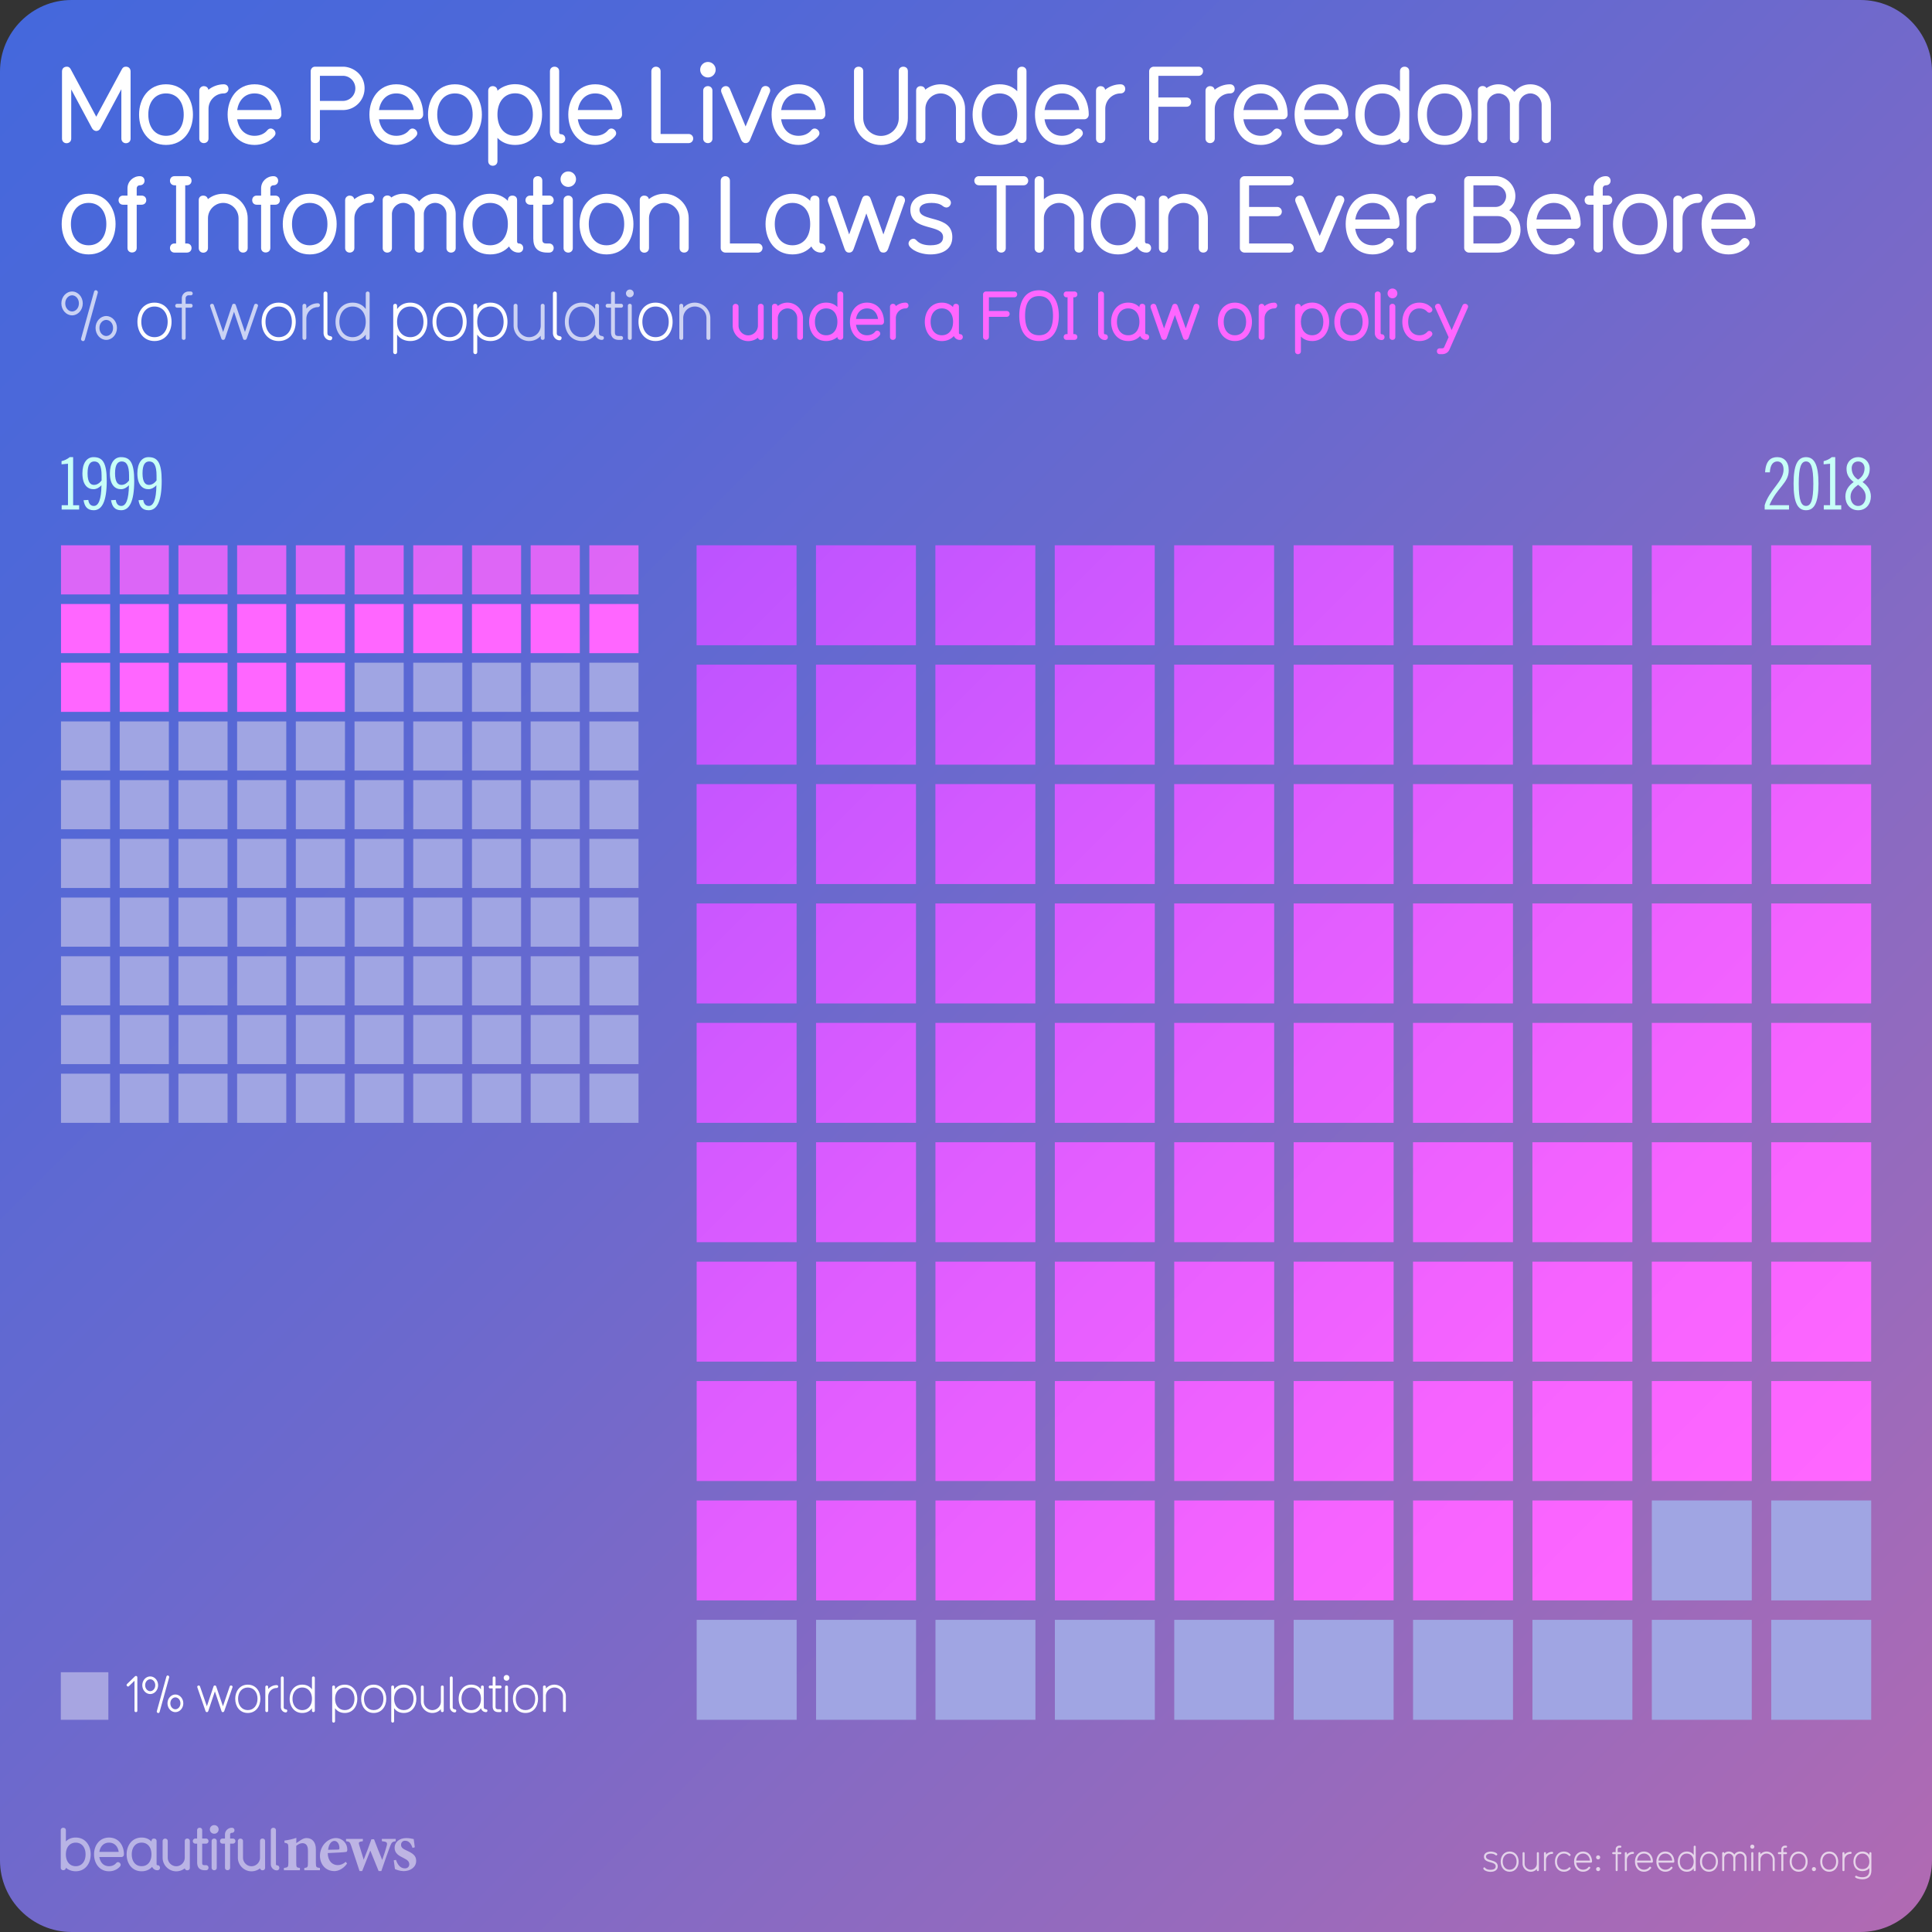<svg xmlns="http://www.w3.org/2000/svg" xmlns:xlink="http://www.w3.org/1999/xlink" viewBox="0 0 1080 1080"><rect x="0" y="0" width="1080" height="1080" fill="#333333" stroke="none"/><style><![CDATA[.L{opacity:.8}.M{opacity:.7}]]></style><linearGradient id="A" gradientUnits="userSpaceOnUse" x1="11.75" y1="11.75" x2="1068.25" y2="1068.25"><stop offset="0" stop-color="#4568dc"/><stop offset=".167" stop-color="#4f68d8"/><stop offset=".456" stop-color="#6c69cd"/><stop offset=".829" stop-color="#996abc"/><stop offset="1" stop-color="#b06ab3"/></linearGradient><path d="M1080,1040c0,22-18,40-40,40H40c-22,0-40-18-40-40V40C0,18,18,0,40,0h1000c22,0,40,18,40,40V1040z" fill="url(#A)"/><g fill="#a0a5e3"><use xlink:href="#D"/><use xlink:href="#E"/><use xlink:href="#F"/><use xlink:href="#E" x="-65.638"/><use xlink:href="#E" x="-98.456"/><use xlink:href="#E" x="-131.274"/><use xlink:href="#G"/><use xlink:href="#H"/><use xlink:href="#I"/><use xlink:href="#J"/><use xlink:href="#D" y="-32.818"/><use xlink:href="#E" y="-32.818"/><use xlink:href="#F" y="-32.818"/><use xlink:href="#E" x="-65.638" y="-32.818"/><use xlink:href="#E" x="-98.456" y="-32.818"/><use xlink:href="#E" x="-131.274" y="-32.818"/><use xlink:href="#G" y="-32.818"/><use xlink:href="#H" y="-32.818"/><use xlink:href="#I" y="-32.818"/><use xlink:href="#J" y="-32.818"/><use xlink:href="#D" y="-65.637"/><use xlink:href="#E" y="-65.637"/><use xlink:href="#F" y="-65.637"/><use xlink:href="#E" x="-65.638" y="-65.637"/><use xlink:href="#E" x="-98.456" y="-65.637"/><use xlink:href="#E" x="-131.274" y="-65.637"/><use xlink:href="#G" y="-65.637"/><use xlink:href="#H" y="-65.637"/><use xlink:href="#I" y="-65.637"/><use xlink:href="#J" y="-65.637"/><use xlink:href="#D" y="-98.455"/><use xlink:href="#E" y="-98.455"/><use xlink:href="#F" y="-98.455"/><use xlink:href="#E" x="-65.638" y="-98.455"/><use xlink:href="#E" x="-98.456" y="-98.455"/><use xlink:href="#E" x="-131.274" y="-98.455"/><use xlink:href="#G" y="-98.455"/><use xlink:href="#H" y="-98.455"/><use xlink:href="#I" y="-98.455"/><use xlink:href="#J" y="-98.455"/><use xlink:href="#D" y="-131.274"/><use xlink:href="#E" y="-131.274"/><use xlink:href="#F" y="-131.274"/><use xlink:href="#E" x="-65.638" y="-131.274"/><use xlink:href="#E" x="-98.456" y="-131.274"/><use xlink:href="#E" x="-131.274" y="-131.274"/><use xlink:href="#G" y="-131.274"/><use xlink:href="#H" y="-131.274"/><use xlink:href="#I" y="-131.274"/><use xlink:href="#J" y="-131.274"/><path d="M356.936 436.1H329.46v27.476h27.476V436.1zm-32.818 0h-27.476v27.476h27.476V436.1zm-32.818 0h-27.476v27.476H291.3V436.1zm-32.82 0h-27.476v27.476h27.476V436.1zm-32.818 0h-27.476v27.476h27.476V436.1zm-32.818 0h-27.476v27.476h27.476V436.1zm-32.82 0H132.55v27.476h27.476V436.1zm-32.82 0H99.73v27.476h27.476V436.1zm-32.818 0H66.912v27.476h27.476V436.1zm-32.818 0H34.093v27.476H61.57V436.1zm295.366-32.82H329.46v27.476h27.476V403.28zm-32.818 0h-27.476v27.476h27.476V403.28zm-32.818 0h-27.476v27.476H291.3V403.28zm-32.82 0h-27.476v27.476h27.476V403.28zm-32.818 0h-27.476v27.476h27.476V403.28zm-32.818 0h-27.476v27.476h27.476V403.28zm-32.82 0H132.55v27.476h27.476V403.28zm-32.82 0H99.73v27.476h27.476V403.28zm-32.818 0H66.912v27.476h27.476V403.28zm-32.818 0H34.093v27.476H61.57V403.28z"/><use xlink:href="#D" y="-229.729"/><use xlink:href="#E" y="-229.729"/><use xlink:href="#F" y="-229.729"/><use xlink:href="#E" x="-65.638" y="-229.729"/><use xlink:href="#E" x="-98.456" y="-229.729"/></g><g fill="#f6f"><use xlink:href="#E" x="-131.274" y="-229.729" class="L"/><use xlink:href="#G" y="-229.729" class="L"/><use xlink:href="#H" y="-229.729" class="L"/><use xlink:href="#I" y="-229.729" class="L"/><use xlink:href="#J" y="-229.729" class="L"/><use xlink:href="#D" y="-262.548" class="L"/><use xlink:href="#E" y="-262.548" class="L"/><use xlink:href="#F" y="-262.548" class="L"/><use xlink:href="#E" x="-65.638" y="-262.548" class="L"/><use xlink:href="#E" x="-98.456" y="-262.548" class="L"/><use xlink:href="#E" x="-131.274" y="-262.548" class="L"/><use xlink:href="#G" y="-262.548" class="L"/><use xlink:href="#H" y="-262.548" class="L"/><use xlink:href="#I" y="-262.548" class="L"/><use xlink:href="#J" y="-262.548" class="L"/><path d="M356.936 304.826H329.46V332.3h27.476v-27.476zm-32.818 0h-27.476V332.3h27.476v-27.476zm-32.818 0h-27.476V332.3H291.3v-27.476zm-32.82 0h-27.476V332.3h27.476v-27.476zm-32.818 0h-27.476V332.3h27.476v-27.476zm-32.818 0h-27.476V332.3h27.476v-27.476zm-32.82 0H132.55V332.3h27.476v-27.476zm-32.82 0H99.73V332.3h27.476v-27.476zm-32.818 0H66.912V332.3h27.476v-27.476zm-32.818 0H34.093V332.3H61.57v-27.476z" class="L"/></g><g fill="#a0a5e3"><use xlink:href="#K"/><use xlink:href="#K" x="-66.743"/><use xlink:href="#K" x="-133.483"/><use xlink:href="#K" x="-200.225"/><path d="M779.037 905.5H723.16v55.877h55.877V905.5z"/><use xlink:href="#K" x="-333.708"/><use xlink:href="#K" x="-400.45"/><use xlink:href="#K" x="-467.191"/><use xlink:href="#K" x="-533.933"/><use xlink:href="#K" x="-600.673"/><path d="M1046.003 838.758h-55.877v55.877h55.877v-55.877zm-66.743 0h-55.877v55.877h55.877v-55.877z"/></g><linearGradient id="B" gradientUnits="userSpaceOnUse" x1="406.138" y1="288.14" x2="995.947" y2="877.949"><stop offset="0" stop-color="#bc53ff"/><stop offset=".396" stop-color="#dd5cff"/><stop offset=".772" stop-color="#f663ff"/><stop offset="1" stop-color="#f6f"/></linearGradient><path d="M912.52 838.758v55.877h-55.877v-55.877h55.877zm-66.742 0h-55.877v55.877h55.877v-55.877zm-66.742 0H723.16v55.877h55.877v-55.877zm-66.742 0h-55.877v55.877h55.877v-55.877zm-66.742 0h-55.877v55.877h55.877v-55.877zm-66.742 0h-55.877v55.877h55.877v-55.877zm-66.742 0h-55.877v55.877h55.877v-55.877zm-66.742 0h-55.877v55.877h55.877v-55.877zm600.674-66.742h-55.877v55.877h55.877v-55.877zm-66.742 0h-55.877v55.877h55.877v-55.877zm-66.742 0h-55.877v55.877h55.877v-55.877zm-66.742 0h-55.877v55.877h55.877v-55.877zm-66.742 0H723.16v55.877h55.877v-55.877zm-66.742 0h-55.877v55.877h55.877v-55.877zm-66.742 0h-55.877v55.877h55.877v-55.877zm-66.742 0h-55.877v55.877h55.877v-55.877zm-66.742 0h-55.877v55.877h55.877v-55.877zm-66.742 0h-55.877v55.877h55.877v-55.877zm600.674-66.742h-55.877v55.877h55.877v-55.877zm-66.742 0h-55.877v55.877h55.877v-55.877zm-66.742 0h-55.877v55.877h55.877v-55.877zm-66.742 0h-55.877v55.877h55.877v-55.877zm-66.742 0H723.16v55.877h55.877v-55.877zm-66.742 0h-55.877v55.877h55.877v-55.877zm-66.742 0h-55.877v55.877h55.877v-55.877zm-66.742 0h-55.877v55.877h55.877v-55.877zm-66.742 0h-55.877v55.877h55.877v-55.877zm-66.742 0h-55.877v55.877h55.877v-55.877zm600.674-66.742h-55.877V694.4h55.877v-55.877zm-66.742 0h-55.877V694.4h55.877v-55.877zm-66.742 0h-55.877V694.4h55.877v-55.877zm-66.742 0h-55.877V694.4h55.877v-55.877zm-66.742 0H723.16V694.4h55.877v-55.877zm-66.742 0h-55.877V694.4h55.877v-55.877zm-66.742 0h-55.877V694.4h55.877v-55.877zm-66.742 0h-55.877V694.4h55.877v-55.877zm-66.742 0h-55.877V694.4h55.877v-55.877zm-66.742 0h-55.877V694.4h55.877v-55.877zm600.674-66.742h-55.877v55.877h55.877v-55.877zm-66.742 0h-55.877v55.877h55.877v-55.877zm-66.742 0h-55.877v55.877h55.877v-55.877zm-66.742 0h-55.877v55.877h55.877v-55.877zm-66.742 0H723.16v55.877h55.877v-55.877zm-66.742 0h-55.877v55.877h55.877v-55.877zm-66.742 0h-55.877v55.877h55.877v-55.877zm-66.742 0h-55.877v55.877h55.877v-55.877zm-66.742 0h-55.877v55.877h55.877v-55.877zm-66.742 0h-55.877v55.877h55.877v-55.877zm600.674-66.742h-55.877v55.877h55.877V505.05zm-66.742 0h-55.877v55.877h55.877V505.05zm-66.742 0h-55.877v55.877h55.877V505.05zm-66.742 0h-55.877v55.877h55.877V505.05zm-66.742 0H723.16v55.877h55.877V505.05zm-66.742 0h-55.877v55.877h55.877V505.05zm-66.742 0h-55.877v55.877h55.877V505.05zm-66.742 0h-55.877v55.877h55.877V505.05zm-66.742 0h-55.877v55.877h55.877V505.05zm-66.742 0h-55.877v55.877h55.877V505.05zm600.674-66.742h-55.877v55.877h55.877V438.31zm-66.742 0h-55.877v55.877h55.877V438.31zm-66.742 0h-55.877v55.877h55.877V438.31zm-66.742 0h-55.877v55.877h55.877V438.31zm-66.742 0H723.16v55.877h55.877V438.31zm-66.742 0h-55.877v55.877h55.877V438.31zm-66.742 0h-55.877v55.877h55.877V438.31zm-66.742 0h-55.877v55.877h55.877V438.31zm-66.742 0h-55.877v55.877h55.877V438.31zm-66.742 0h-55.877v55.877h55.877V438.31zm600.674-66.742h-55.877v55.877h55.877v-55.877zm-66.742 0h-55.877v55.877h55.877v-55.877zm-66.742 0h-55.877v55.877h55.877v-55.877zm-66.742 0h-55.877v55.877h55.877v-55.877zm-66.742 0H723.16v55.877h55.877v-55.877zm-66.742 0h-55.877v55.877h55.877v-55.877zm-66.742 0h-55.877v55.877h55.877v-55.877zm-66.742 0h-55.877v55.877h55.877v-55.877zm-66.742 0h-55.877v55.877h55.877v-55.877zm-66.742 0h-55.877v55.877h55.877v-55.877zm600.674-66.742h-55.877v55.877h55.877v-55.877zm-66.742 0h-55.877v55.877h55.877v-55.877zm-66.742 0h-55.877v55.877h55.877v-55.877zm-66.742 0h-55.877v55.877h55.877v-55.877zm-66.742 0H723.16v55.877h55.877v-55.877zm-66.742 0h-55.877v55.877h55.877v-55.877zm-66.742 0h-55.877v55.877h55.877v-55.877zm-66.742 0h-55.877v55.877h55.877v-55.877zm-66.742 0h-55.877v55.877h55.877v-55.877zm-66.742 0h-55.877v55.877h55.877v-55.877z" fill="url(#B)"/><g fill="#c7fff8"><path d="M34.47 284.826v-2.4H38V259.23l-3.6.32v-1.76c1.64-.4 3.24-1.12 4.56-2.24h1.92v26.876h3.36v2.4H34.47z"/><use xlink:href="#L"/><use xlink:href="#L" x="15.36"/><use xlink:href="#L" x="30.718"/><path d="M986.465 284.826v-2.4c2.56-8.56 10.56-13.358 10.56-19.917 0-3.04-1.52-4.56-3.48-4.56-2.28 0-3.96 1.76-4.2 6.078h-2.64c.32-6.56 3.28-8.48 6.76-8.48 3.8 0 6.438 2.56 6.438 7.36 0 7.198-6.48 9.438-10.798 19.517h10.958v2.4h-13.598zm23.118.4c-4.72 0-6.96-4.4-6.96-14.838s2.24-14.838 6.96-14.838 6.96 4.4 6.96 14.838-2.24 14.838-6.96 14.838zm0-27.275c-2.64 0-4.08 2.96-4.08 12.438s1.44 12.438 4.08 12.438 4.08-2.96 4.08-12.437-1.44-12.437-4.08-12.437zm9.92 26.875v-2.4h3.52V259.23l-3.6.32v-1.76c1.64-.4 3.24-1.12 4.56-2.24h1.92v26.876h3.36v2.4h-9.758zm19.196.4c-4.48 0-7.118-3.52-7.118-7.68 0-3.56 1.88-6.12 4.64-8.08-2.56-2.04-4-4.04-4-7.438 0-3.8 2.88-6.48 6.48-6.48s6.48 2.68 6.48 6.48c0 3.4-1.44 5.398-4 7.438 2.76 1.96 4.64 4.52 4.64 8.08 0 4.16-2.64 7.68-7.12 7.68zm0-14.238c-2.318 1.72-4.238 3.56-4.238 6.68 0 2.36 1.28 5.16 4.238 5.16s4.24-2.8 4.24-5.16c0-3.12-1.92-4.96-4.24-6.68zm0-13.037c-2.48 0-3.6 1.92-3.6 3.76 0 2.92 1.44 5.08 3.6 6.4 2.16-1.32 3.6-3.48 3.6-6.4 0-1.84-1.12-3.76-3.6-3.76z"/></g><g opacity=".5" fill="#fff"><path d="M42.328 1046.045c-3.568 0-5.47-1.97-5.503-2.002 0 .935-.7 1.4-1.468 1.4-.7 0-1.4-.467-1.4-1.4v-20.88a1.35 1.35 0 0 1 1.401-1.434c.767 0 1.468.467 1.468 1.4v6.238c1.334-1.368 3.168-2.17 5.503-2.17 5.37 0 8.373 4.403 8.373 9.406 0 5.037-3.002 9.44-8.373 9.44zm0-16c-3.335 0-5.503 2.602-5.503 6.57 0 4.003 2.168 6.604 5.503 6.604s5.504-2.602 5.504-6.604c0-3.97-2.168-6.57-5.504-6.57zm25.555 8.037h-12.34c.467 3.136 2.468 5.137 5.403 5.137 1.5 0 3.002-.533 3.97-1.734.3-.333.634-.533 1.034-.533.734 0 1.5.667 1.5 1.468 0 .4-.1.7-.8 1.4-1.5 1.468-3.57 2.235-5.704 2.235-5.37 0-8.372-4.437-8.372-9.44 0-4.97 3.002-9.406 8.372-9.406 5.437 0 8.34 4.437 8.34 9.406 0 .734-.534 1.468-1.4 1.468zm-6.937-8.038c-3.136 0-4.97 2.3-5.403 5.17H66.35c-.467-3.202-2.468-5.17-5.403-5.17zM88 1045.478c-1.834 0-2.668-1.3-2.97-1.9-1.334 1.468-3.27 2.47-5.87 2.47-5.437 0-8.372-4.47-8.372-9.44s3.002-9.406 8.372-9.406c2.335 0 4.203.834 5.504 2.202v-.134c0-.367.133-1.5 1.4-1.5.7 0 1.468.367 1.468 1.4v12.875c0 .434.3.6.467.6.935 0 1.435.667 1.435 1.434a1.37 1.37 0 0 1-1.435 1.401zm-8.84-15.443c-3.336 0-5.504 2.602-5.504 6.57 0 4.003 2.168 6.604 5.504 6.604 3.37 0 5.504-2.602 5.504-6.604 0-3.97-2.135-6.57-5.504-6.57z"/><use xlink:href="#M"/><path d="M115.158 1045.478h-.567c-3.17 0-4.37-1.668-4.37-4.403V1030.6h-1c-.8 0-1.435-.634-1.435-1.4 0-.8.634-1.435 1.4-1.435h1v-4.637c0-.934.7-1.4 1.435-1.4s1.4.467 1.4 1.4v4.637h2.135c.934 0 1.4.768 1.4 1.4 0 .8-.533 1.434-1.4 1.434h-2.135v10.774c0 .934.333 1.268 1.268 1.268h.833c.868 0 1.435.634 1.435 1.4 0 .8-.533 1.435-1.4 1.435zm4.604-20.415a2.402 2.402 0 1 1 0-4.803 2.402 2.402 0 1 1 0 4.803zm0 20.414c-.733 0-1.467-.5-1.467-1.4V1029.2c0-.935.733-1.435 1.467-1.435a1.37 1.37 0 0 1 1.401 1.435v14.876c0 .935-.7 1.4-1.4 1.4zm10.376-14.877h-1.5v13.442c0 .935-.7 1.4-1.468 1.4-.7 0-1.4-.467-1.4-1.4V1030.6h-1.37c-.9 0-1.4-.667-1.4-1.4 0-.768.5-1.435 1.4-1.435h1.367v-2.27c0-2.135 1.77-3.77 3.836-3.77.968 0 1.468.667 1.468 1.434 0 .7-.5 1.4-1.468 1.4-.566 0-.967.434-.967.9v2.302h1.5c.967 0 1.468.667 1.468 1.435 0 .733-.5 1.4-1.468 1.4z"/><use xlink:href="#M" x="42.068"/><path d="M154.725 1045.544c-1.802 0-3.336-1.534-3.336-3.402v-18.98c0-.967.7-1.434 1.435-1.434s1.435.467 1.435 1.4v19.013c0 .4.3.567.467.567.934 0 1.435.667 1.435 1.435 0 .733-.5 1.4-1.435 1.4zm15.37-.066v-1.264c1.886-.237 2.046-.437 2.046-3.157v-6.7c0-2.8-1.248-4.017-3.064-4.017-1.237 0-2.345.6-3.47 1.493v9.476c0 2.527.187 2.658 2.06 2.896v1.264h-8.968v-1.264c2.254-.33 2.5-.4 2.5-3v-8.2c0-2.446-.303-2.565-2.185-2.922v-1.184c2.173-.292 4.63-.807 6.653-1.533l-.052 2.95 2.6-1.745c1.16-.713 2-1.086 3.16-1.086 3.194 0 5.2 2.338 5.2 6.3v7.5c0 2.54.237 2.657 2.277 2.92v1.264h-8.74zm23.9-3.703c-2.458 3.427-5.488 4.178-7.014 4.178-5.142 0-8.124-3.936-8.124-8.594 0-2.745 1.183-5.396 2.832-7.062 1.74-1.8 3.945-2.814 6.082-2.814 3.73 0 6.396 3.126 6.37 6.347-.014.715-.08 1.277-.612 1.4-.767.184-6.17.5-10.318.647.062 4.587 2.717 6.74 5.556 6.74 1.572 0 3.104-.597 4.543-1.866l.686 1.014zm-7.07-12.7c-1.667 0-3.167 1.807-3.516 4.963l5.486-.118c.6-.026.848-.146.848-.792.04-2.022-1.037-4.053-2.818-4.053zm34.284.145c-1.943.343-2.248.624-3.105 2.765-1.33 3.462-3.102 8.53-4.934 13.94h-1.512l-4.65-11.46-4.55 11.46h-1.472l-4.685-14.192c-.687-1.985-.94-2.274-2.855-2.512v-1.25h9.397v1.25c-2.325.345-2.535.672-2.058 2.133l2.52 8.214c1.507-3.68 2.988-7.62 4.327-11.424h1.456c1.4 3.76 2.986 7.702 4.573 11.568.742-2.107 2.062-5.964 2.557-8.108.412-1.674-.008-2.078-2.753-2.383v-1.25h7.742v1.25zm9.4 3.746c-.92-2.606-2.155-3.984-4.2-3.984-1.206 0-2.225.86-2.225 2.266 0 1.497 1.046 2.264 3.16 3.216 3.278 1.496 5.3 2.787 5.3 5.736 0 3.85-3.6 5.764-6.945 5.764-2.06 0-4.088-.737-4.92-1.16l-.662-4.892 1.252-.224c.8 2.5 2.33 4.75 4.976 4.75 1.505 0 2.438-.952 2.438-2.28 0-1.423-.76-2.333-3.092-3.467-2.67-1.295-5.107-2.64-5.107-5.775 0-3.046 2.533-5.42 6.565-5.42 1.818 0 3.242.396 4.112.567l.62 4.577-1.25.328z"/></g><g fill="#fff" class="M"><path d="M833.185 1046.357c-1.2 0-3.22-.42-3.92-1.58-.08-.12-.08-.22-.08-.3 0-.32.28-.602.58-.602.12 0 .32.102.44.28.72.88 2 1.06 2.98 1.06 1.94 0 2.92-.64 2.92-1.94 0-3.02-6.562-1.42-6.562-5.422 0-2.02 2.02-2.8 3.84-2.8 1.04 0 2.64.36 3.44 1.16.12.12.18.26.18.38a.65.65 0 0 1-.62.6c-.12 0-.26-.04-.38-.16-.62-.6-1.74-.84-2.62-.84-1.76 0-2.7.682-2.7 1.66 0 2.8 6.562 1.32 6.562 5.422 0 2.28-2 3.08-4.06 3.08z"/><use xlink:href="#N"/><path d="M859.686 1045.98c-.28 0-.58-.2-.58-.56v-.64c-.84.98-2.06 1.54-3.42 1.54-2.48 0-4.56-2.08-4.56-4.56v-5.842c0-.36.3-.56.58-.56.26 0 .56.2.56.56v5.842c0 1.9 1.52 3.42 3.42 3.42s3.42-1.52 3.42-3.42v-5.842c0-.36.3-.56.58-.56.26 0 .56.2.56.56v9.502a.56.56 0 0 1-.561.561z"/><use xlink:href="#O"/><path d="M877.825 1044.797c-.88.98-2.1 1.52-3.58 1.52-3.22 0-5.02-2.64-5.02-5.662 0-3 1.8-5.64 5.02-5.64 1.48 0 2.7.54 3.58 1.52.12.12.16.262.16.38 0 .3-.28.6-.58.6-.14 0-.28-.06-.42-.2-.66-.74-1.58-1.16-2.74-1.16-2.36 0-3.88 1.9-3.88 4.5s1.52 4.52 3.88 4.52c1.16 0 2.08-.44 2.74-1.16.14-.14.28-.2.42-.2.3 0 .58.26.58.58 0 .14-.04.26-.16.398z"/><use xlink:href="#P"/><path d="M893.384 1039.416c-.64 0-1.16-.5-1.16-1.14s.52-1.14 1.16-1.14c.62 0 1.12.5 1.12 1.14s-.5 1.14-1.12 1.14zm0 6.563c-.64 0-1.16-.5-1.16-1.14s.52-1.14 1.16-1.14c.62 0 1.12.5 1.12 1.14s-.5 1.14-1.12 1.14z"/><use xlink:href="#Q"/><use xlink:href="#O" x="45.2"/><use xlink:href="#P" x="34.036"/><path d="M935.402 1041.236H927.1c.18 2.28 1.66 3.94 3.84 3.94 1.08 0 2.36-.48 2.94-1.38.14-.22.3-.28.48-.28.3 0 .62.24.62.54 0 .18 0 .22-.38.658-.92 1.082-2.26 1.602-3.66 1.602-3.22 0-5.02-2.64-5.02-5.662 0-3 1.8-5.64 5.02-5.64s5.02 2.66 5.02 5.64c0 .3-.28.58-.56.58zm-4.46-5.08c-2.4 0-3.66 1.84-3.84 3.94h7.7c-.18-2.28-1.66-3.94-3.86-3.94zm16.42 9.824c-.28 0-.58-.2-.58-.56v-1c-.84 1.18-2.14 1.9-3.88 1.9-3.22 0-5.02-2.64-5.02-5.662 0-3 1.8-5.64 5.02-5.64 1.74 0 3.04.72 3.88 1.88v-4.602c0-.36.3-.56.58-.56.26 0 .56.2.56.56v13.123c0 .36-.3.56-.56.56zm-4.46-9.822c-2.36 0-3.88 1.9-3.88 4.5s1.52 4.52 3.88 4.52c2.38 0 3.88-1.92 3.88-4.52s-1.5-4.5-3.88-4.5z"/><use xlink:href="#N" x="111.415"/><path d="M975.74 1045.98c-.28 0-.56-.2-.56-.56v-6.72c0-1.38-1.16-2.54-2.54-2.54s-2.56 1.16-2.56 2.52v6.742c0 .36-.28.56-.56.56s-.58-.2-.58-.56v-6.72a2.57 2.57 0 0 0-2.521-2.541c-1.4 0-2.56 1.16-2.56 2.52v6.742c0 .36-.3.56-.56.56-.28 0-.58-.2-.58-.56v-9.502c0-.36.3-.56.58-.56.26 0 .56.2.56.56v.12a3.64 3.64 0 0 1 2.54-1.02 3.71 3.71 0 0 1 3.121 1.701 3.69 3.69 0 0 1 3.1-1.7c2.08 0 3.7 1.64 3.7 3.66v6.742c0 .36-.3.56-.58.56zm3.82-12.544c-.64 0-1.14-.5-1.14-1.14s.5-1.14 1.14-1.14 1.14.5 1.14 1.14-.5 1.14-1.14 1.14zm0 12.543c-.28 0-.58-.18-.58-.56v-9.502c0-.36.28-.56.58-.56.26 0 .56.18.56.56v9.502c0 .36-.26.56-.56.56zm11.96.001c-.28 0-.58-.2-.58-.56v-5.842c0-1.9-1.52-3.42-3.42-3.42a3.42 3.42 0 0 0-3.421 3.42v5.842c0 .36-.3.56-.56.56-.28 0-.58-.2-.58-.56v-9.502c0-.36.3-.56.58-.56.26 0 .56.2.56.56v.64c.9-.98 2.08-1.54 3.42-1.54a4.6 4.6 0 0 1 4.561 4.561v5.842c0 .36-.3.56-.56.56z"/><use xlink:href="#Q" x="92.616"/><use xlink:href="#N" x="161.555"/><path d="M1014 1045.98c-.64 0-1.14-.5-1.14-1.14s.5-1.14 1.14-1.14 1.14.5 1.14 1.14-.5 1.14-1.14 1.14z"/><use xlink:href="#N" x="178.635"/><use xlink:href="#O" x="166.855"/><path d="M1041.1 1050.54c-1.7 0-4.102-.64-4.102-1.36 0-.32.26-.64.58-.64.22 0 .68.34 1.06.48.52.18 1.34.38 2.46.38 2.56 0 3.88-1.26 3.88-3.72v-1.4c-.88 1.06-2.14 1.7-3.88 1.7-3.16 0-5.02-2.24-5.02-5.322 0-3 1.8-5.64 5.02-5.64 1.74 0 3.04.72 3.88 1.88v-.96c0-.36.3-.56.58-.56.26 0 .56.2.56.56v9.742c0 3.182-1.9 4.86-5.02 4.86zm0-14.383c-2.36 0-3.88 1.9-3.88 4.5 0 2.582 1.42 4.182 3.88 4.182s3.88-1.6 3.88-4.182c0-2.6-1.5-4.5-3.88-4.5z"/></g><g fill="#fff"><path d="M70.358 80.06c-1.26 0-2.52-.9-2.52-2.58v-27.6L56.2 71.6c-.78 1.5-1.92 1.62-2.4 1.62-.3 0-1.56-.12-2.4-1.62L39.82 50v27.48c0 1.68-1.26 2.58-2.64 2.58-1.26 0-2.52-.9-2.52-2.58v-37.5c0-1.98 1.38-2.7 2.76-2.7.9 0 1.62.42 2.16 1.5L53.8 65.24l14.28-26.46c.6-1.2 1.32-1.5 2.34-1.5 1.32 0 2.58.84 2.58 2.7v37.5c0 1.68-1.26 2.58-2.64 2.58z"/><use xlink:href="#R"/><use xlink:href="#S"/><use xlink:href="#T"/><path d="M191.677 61.52h-12.84v15.9c0 1.56-1.2 2.58-2.52 2.58-1.44 0-2.64-.96-2.64-2.52V39.862c0-1.08.72-2.58 2.52-2.58h15.54c5.28 0 12.06 4.14 12.06 12.06 0 6.78-5.4 12.18-12.12 12.18zm0-19.14h-12.84v14.04h12.78a6.99 6.99 0 0 0 7.02-7.02c0-3.9-3.12-7.02-6.96-7.02z"/><use xlink:href="#T" x="79.258"/><use xlink:href="#R" x="161.516"/><path d="M287.975 81.02c-4.2 0-7.5-1.44-9.9-3.96v13.02c0 1.68-1.26 2.58-2.64 2.58-1.26 0-2.52-.9-2.52-2.58V50.722c0-1.68 1.26-2.58 2.52-2.58 1.38 0 2.64.9 2.64 2.58 0 0 3.54-3.66 9.9-3.66 9.66 0 15.06 7.92 15.06 16.92 0 9.12-5.4 17.04-15.06 17.04zm0-28.86c-5.94 0-9.9 4.74-9.9 11.82 0 7.2 3.9 11.94 9.9 11.94s9.9-4.68 9.9-11.88c0-7.14-3.9-11.88-9.9-11.88zm25.44 27.96c-3.24 0-6-2.76-6-6.12V39.862c0-1.74 1.26-2.58 2.58-2.58s2.58.84 2.58 2.52V74c0 .72.54 1.02.84 1.02 1.68 0 2.58 1.2 2.58 2.58 0 1.32-.9 2.52-2.58 2.52z"/><use xlink:href="#T" x="190.436"/><path d="M384.993 80h-18.24c-1.44 0-2.64-1.14-2.64-2.52V39.862c0-1.74 1.38-2.58 2.52-2.58 1.32 0 2.64.84 2.64 2.52v35.1h15.72c1.38 0 2.52 1.14 2.52 2.52 0 1.44-1.14 2.58-2.52 2.58z"/><use xlink:href="#U"/><path d="M430.292 51.682l-10.92 26.28c-.54 1.38-1.44 2.04-2.58 2.04-1.02 0-1.98-.66-2.58-2.04l-10.92-26.28c-.12-.42-.18-.72-.18-1.08 0-1.44 1.32-2.46 2.64-2.46.9 0 1.8.48 2.28 1.56l8.76 21 8.76-21c.42-1.14 1.5-1.62 2.34-1.62 1.38 0 2.64.96 2.64 2.46a2.99 2.99 0 0 1-.24 1.14z"/><use xlink:href="#T" x="304.072"/><path d="M492.45 81.08c-8.22 0-15.06-6.6-15.06-15.06V39.8c0-1.68 1.26-2.52 2.58-2.52s2.58.84 2.58 2.52v26.22c0 5.52 4.44 9.96 9.9 9.96s9.96-4.44 9.96-9.96V39.86c0-1.74 1.2-2.58 2.52-2.58 1.38 0 2.58.84 2.58 2.52v26.22c0 8.22-6.6 15.06-15.06 15.06zM536.908 80c-1.32 0-2.52-.9-2.52-2.52V60.8c0-4.68-3.9-8.58-8.58-8.58-4.62 0-8.52 3.9-8.52 8.58v16.62c0 1.68-1.26 2.64-2.64 2.64-1.26 0-2.52-.9-2.52-2.58V50.66c0-1.74 1.26-2.52 2.52-2.52 1.2 0 2.28.66 2.58 1.98 2.34-1.86 5.28-3 8.58-3 7.44 0 13.68 6.18 13.68 13.68v16.62c0 1.68-1.2 2.58-2.58 2.58z"/><use xlink:href="#V"/><use xlink:href="#W"/><use xlink:href="#S" x="501.29"/><path d="M669.987 42.382h-22.44V54.5h15.72a2.56 2.56 0 0 1 2.58 2.58c0 1.38-1.02 2.58-2.58 2.58h-15.72v17.82c0 1.38-1.2 2.52-2.52 2.52-1.44 0-2.64-1.14-2.64-2.52V39.862c0-1.44 1.2-2.58 2.64-2.58h24.96c1.56 0 2.52 1.14 2.52 2.52 0 1.26-.9 2.58-2.52 2.58z"/><use xlink:href="#S" x="562.486"/><use xlink:href="#W" x="111.166"/><use xlink:href="#W" x="145.125"/><use xlink:href="#V" x="213.955"/><use xlink:href="#R" x="714.765"/><path d="M864.323 80c-1.26 0-2.52-.9-2.52-2.52v-18.9c0-3.48-2.88-6.36-6.3-6.36-3.54 0-6.36 2.88-6.36 6.3v18.9c0 1.68-1.2 2.58-2.58 2.58-1.32 0-2.52-.9-2.52-2.52v-18.9c0-3.48-2.88-6.36-6.36-6.36s-6.36 2.88-6.36 6.3v18.9c0 1.68-1.26 2.58-2.64 2.58-1.26 0-2.52-.9-2.52-2.52v-26.82c0-1.74 1.32-2.58 2.64-2.58.84 0 1.68.36 2.16 1.14 1.86-1.32 4.2-2.1 6.66-2.1 3.6 0 6.84 1.62 8.94 4.26 2.1-2.64 5.28-4.26 8.88-4.26 6.36 0 11.52 5.1 11.52 11.4v18.9c0 1.68-1.26 2.58-2.64 2.58z"/><use xlink:href="#R" x="-43.26" y="61.2"/><path d="M79.12 114.442h-2.7v24.18c0 1.68-1.26 2.52-2.64 2.52-1.26 0-2.52-.84-2.52-2.52v-24.18H68.8c-1.62 0-2.52-1.2-2.52-2.52 0-1.38.9-2.58 2.52-2.58h2.46v-4.08c0-3.84 3.18-6.78 6.9-6.78 1.74 0 2.64 1.2 2.64 2.58 0 1.26-.9 2.52-2.64 2.52-1.02 0-1.74.78-1.74 1.62v4.14h2.7c1.74 0 2.64 1.2 2.64 2.58 0 1.32-.9 2.52-2.64 2.52zm25.317 26.758h-6.9c-1.62 0-2.52-1.26-2.52-2.52 0-1.38.9-2.58 2.52-2.58h.9v-32.52h-.9c-1.62 0-2.52-1.26-2.52-2.52 0-1.38.9-2.58 2.52-2.58h6.9c1.74 0 2.64 1.2 2.64 2.58 0 1.26-.9 2.52-2.64 2.52h-.9v32.52h.9c1.74 0 2.64 1.2 2.64 2.58 0 1.26-.9 2.52-2.64 2.52z"/><use xlink:href="#X"/><use xlink:href="#Y"/><use xlink:href="#R" x="80.336" y="61.2"/><use xlink:href="#S" x="81.535" y="61.2"/><path d="M252.094 141.2c-1.26 0-2.52-.9-2.52-2.52v-18.9c0-3.48-2.88-6.36-6.3-6.36-3.54 0-6.36 2.88-6.36 6.3v18.9c0 1.68-1.2 2.58-2.58 2.58-1.32 0-2.52-.9-2.52-2.52v-18.9c0-3.48-2.88-6.36-6.36-6.36s-6.36 2.88-6.36 6.3v18.9c0 1.68-1.26 2.58-2.64 2.58-1.26 0-2.52-.9-2.52-2.52v-26.82c0-1.74 1.32-2.58 2.64-2.58.84 0 1.68.36 2.16 1.14a11.56 11.56 0 0 1 6.66-2.1c3.6 0 6.84 1.62 8.94 4.26 2.1-2.64 5.28-4.26 8.88-4.26 6.36 0 11.52 5.1 11.52 11.4v18.9c0 1.68-1.26 2.58-2.64 2.58z"/><use xlink:href="#Z"/><path d="M306.994 141.2h-1.02c-5.7 0-7.86-3-7.86-7.92v-18.84h-1.8c-1.44 0-2.58-1.14-2.58-2.52 0-1.44 1.14-2.58 2.52-2.58h1.8v-8.34c0-1.68 1.26-2.52 2.58-2.52s2.52.84 2.52 2.52v8.34h3.84c1.68 0 2.52 1.38 2.52 2.52 0 1.44-.96 2.58-2.52 2.58h-3.84v19.38c0 1.68.6 2.28 2.28 2.28h1.5c1.56 0 2.58 1.14 2.58 2.52 0 1.44-.96 2.58-2.52 2.58z"/><use xlink:href="#U" x="-78.059" y="61.2"/><use xlink:href="#R" x="246.232" y="61.2"/><use xlink:href="#X" x="246.534"/><path d="M423.75 141.2h-18.24c-1.44 0-2.64-1.14-2.64-2.52v-37.618c0-1.74 1.38-2.58 2.52-2.58 1.32 0 2.64.84 2.64 2.52v35.1h15.72c1.38 0 2.52 1.14 2.52 2.52 0 1.44-1.14 2.58-2.52 2.58z"/><use xlink:href="#Z" x="169.006"/><path d="M505.77 112.762l-9.3 26.34c-.48 1.32-1.32 2.1-2.64 2.1-1.26 0-1.98-.54-2.52-2.1l-7.02-19.8-7.08 19.8c-.48 1.44-1.32 2.1-2.58 2.1-1.2 0-2.04-.66-2.52-2.1l-9.24-26.34c-.12-.36-.12-.6-.12-.96 0-1.5 1.38-2.46 2.64-2.46.96 0 1.92.48 2.34 1.68l6.96 20.04 7.08-19.62c.48-1.38 1.08-2.1 2.52-2.1 1.32 0 2.04.66 2.52 2.1l7.02 19.62 7.02-20.04c.42-1.2 1.38-1.68 2.28-1.68 1.38 0 2.76 1.02 2.76 2.52 0 .3 0 .54-.12.9zm14.28 29.458c-3.3 0-8.82-1.02-11.64-4.5-.36-.54-.54-1.08-.54-1.56 0-1.5 1.44-2.7 2.7-2.7.72 0 1.26.36 1.86 1.02 1.86 2.04 4.92 2.64 7.62 2.64 5.4 0 7.14-1.86 7.14-4.56 0-7.68-18.3-2.94-18.3-15.3 0-6.54 6.12-8.94 11.82-8.94 3.24 0 10.86 1.62 10.86 4.98 0 1.32-1.08 2.7-2.52 2.7-.54 0-1.38-.3-1.98-.78-1.62-1.38-3.96-1.8-6.36-1.8-4.98 0-6.72 1.86-6.72 3.84 0 7.14 18.36 2.52 18.36 15.3 0 7.08-5.94 9.66-12.3 9.66zm52.14-38.638h-9.96v35.1c0 1.62-1.2 2.52-2.52 2.52-1.26 0-2.58-.9-2.58-2.52v-35.1h-9.84c-1.74 0-2.64-1.32-2.64-2.58 0-1.2.9-2.52 2.58-2.52h24.96c1.68 0 2.58 1.32 2.58 2.52 0 1.26-.9 2.58-2.58 2.58zm30.958 37.618c-1.32 0-2.52-.9-2.52-2.52V122c0-4.68-3.9-8.58-8.58-8.58-4.62 0-8.52 3.9-8.52 8.58v16.62c0 1.68-1.26 2.64-2.64 2.64-1.26 0-2.52-.9-2.52-2.58v-37.618c0-1.74 1.26-2.58 2.52-2.58 1.38 0 2.64.84 2.64 2.52v10.38c2.22-2.1 5.22-3.06 8.52-3.06 7.44 0 13.68 6.18 13.68 13.68v16.62c0 1.68-1.2 2.58-2.58 2.58z"/><use xlink:href="#Z" x="350.996"/><use xlink:href="#X" x="536.754"/><path d="M720.688 141.2h-24.96c-1.44 0-2.64-1.14-2.64-2.52v-37.618c0-1.44 1.2-2.58 2.64-2.58h24.96c1.56 0 2.52 1.14 2.52 2.52 0 1.26-.9 2.58-2.52 2.58h-22.44v12.12h15.72a2.56 2.56 0 0 1 2.58 2.58c0 1.38-1.02 2.58-2.58 2.58h-15.72v15.24h22.44c1.62 0 2.52 1.26 2.52 2.58 0 1.38-.96 2.52-2.52 2.52zm30.54-28.318l-10.92 26.28c-.54 1.38-1.44 2.04-2.58 2.04-1.02 0-1.98-.66-2.58-2.04l-10.92-26.28c-.12-.42-.18-.72-.18-1.08 0-1.44 1.32-2.46 2.64-2.46.9 0 1.8.48 2.28 1.56l8.76 21 8.76-21c.42-1.14 1.5-1.62 2.34-1.62 1.38 0 2.64.96 2.64 2.46 0 .3-.06.72-.24 1.14z"/><use xlink:href="#W" x="173.687" y="61.2"/><use xlink:href="#S" x="674.987" y="61.2"/><path d="M837.267 141.2h-16.14c-1.38 0-2.64-1.26-2.64-2.52v-37.618c0-1.44 1.08-2.58 2.52-2.58h14.88c6.12 0 11.22 5.04 11.22 11.1 0 3.24-1.32 6-3.42 7.98 3.84 2.16 6.3 6.24 6.3 10.92 0 6.96-5.76 12.72-12.72 12.72zm-1.38-37.62h-12.24v12.12h12.24c3.84 0 6.06-3.24 6.06-6.06 0-3.3-2.7-6.06-6.06-6.06zm1.38 17.22h-13.62v15.3h13.62c4.08 0 7.56-3.54 7.56-7.62 0-4.2-3.48-7.68-7.56-7.68z"/><use xlink:href="#W" x="274.966" y="61.2"/><use xlink:href="#Y" x="744.83"/><use xlink:href="#R" x="823.967" y="61.2"/><use xlink:href="#S" x="823.966" y="61.2"/><use xlink:href="#W" x="372.644" y="61.2"/><path d="M40.307 176.285c-3.306 0-6.003-3.002-6.003-6.687s2.697-6.648 6.003-6.648c3.268 0 5.965 2.963 5.965 6.648s-2.697 6.688-5.965 6.688zm0-11.208c-1.9 0-3.838 1.785-3.838 4.52s1.938 4.52 3.838 4.52 3.8-1.785 3.8-4.52-1.9-4.52-3.8-4.52zm14.36-1.406l-7.257 26.216c-.19.532-.493.798-.95.798-.57 0-1.178-.456-1.178-1.102 0-.114 0-.228.037-.304l7.258-26.217c.19-.57.53-.835.987-.835.532 0 1.14.493 1.14 1.14 0 .076 0 .15-.038.304zM59.38 190c-3.268 0-5.966-3.002-5.966-6.687 0-3.646 2.698-6.648 5.966-6.648 3.306 0 6.003 3.002 6.003 6.648 0 3.686-2.697 6.688-6.003 6.688zm0-11.17c-1.9 0-3.8 1.785-3.8 4.482 0 2.736 1.9 4.52 3.8 4.52 1.938 0 3.837-1.785 3.837-4.52 0-2.697-1.9-4.482-3.837-4.482z" class="M"/><use xlink:href="#a" class="M"/><path d="M106.614 165.077h-1.178c-.912 0-1.672.76-1.672 1.633v3.116h2.85c.723 0 1.064.57 1.064 1.063 0 .532-.38 1.102-1.064 1.102h-2.85v16.946c0 .684-.53 1.063-1.063 1.063s-1.063-.342-1.063-1.063V172h-2.622c-.684 0-1.063-.57-1.063-1.102 0-.494.38-1.063 1.063-1.063h2.622v-3.116a3.77 3.77 0 0 1 3.761-3.761h1.216c.685 0 1.103.53 1.103 1.102 0 .532-.38 1.026-1.103 1.026zm37.54 6.153l-6.193 17.857c-.266.722-.607.912-1.102.912-.646 0-.836-.228-1.064-.912l-4.977-14.817-4.978 14.817c-.266.722-.608.912-1.102.912s-.874-.304-1.064-.912l-6.155-17.857a1.65 1.65 0 0 1-.075-.418c0-.607.607-.987 1.102-.987.38 0 .836.2.988.722l5.205 15.046 4.977-14.855c.23-.723.456-.912 1.103-.912.456 0 .836.15 1.063.912l5.054 14.855 5.13-15.046c.2-.532.57-.722.988-.722.57 0 1.178.38 1.178 1.025a1.12 1.12 0 0 1-.076.38z" class="M"/><use xlink:href="#a" x="69.425" class="M"/><path d="M177.748 171.687c-3.57 0-6.497 2.888-6.497 6.497v10.753c0 .684-.57 1.063-1.063 1.063-.532 0-1.103-.38-1.103-1.063V170.89c0-.684.57-1.063 1.103-1.063.494 0 1.063.38 1.063 1.063v1.558c1.7-1.86 3.95-2.925 6.497-2.925.684 0 1.102.57 1.102 1.063 0 .532-.418 1.102-1.102 1.102z" class="M"/><use xlink:href="#b" class="M"/><path d="M205.563 190c-.53 0-1.102-.38-1.102-1.063v-1.9c-1.596 2.242-4.065 3.61-7.37 3.61-6.117 0-9.536-5.015-9.536-10.752 0-5.7 3.42-10.715 9.536-10.715 3.306 0 5.775 1.368 7.37 3.572v-8.74c0-.684.57-1.063 1.102-1.063.494 0 1.064.38 1.064 1.063v24.925c0 .684-.57 1.063-1.064 1.063zm-8.473-18.655c-4.483 0-7.37 3.61-7.37 8.55s2.888 8.587 7.37 8.587c4.52 0 7.37-3.647 7.37-8.587s-2.85-8.55-7.37-8.55z" class="M"/><use xlink:href="#c" class="M"/><use xlink:href="#a" x="164.954" class="M"/><use xlink:href="#c" x="44.802" class="M"/><path d="M303.373 190c-.53 0-1.102-.38-1.102-1.063v-1.216c-1.596 1.86-3.913 2.925-6.497 2.925-4.71 0-8.663-3.95-8.663-8.662V170.89c0-.684.57-1.063 1.103-1.063.493 0 1.063.38 1.063 1.063v11.095a6.47 6.47 0 1 0 12.994 0V170.89c0-.684.57-1.063 1.102-1.063.494 0 1.064.38 1.064 1.063v18.048c0 .684-.57 1.063-1.064 1.063z" class="M"/><use xlink:href="#b" x="128.211" class="M"/><path d="M336.47 190h-.038c-1.254 0-3.04-.684-3.762-2.964-1.596 2.242-4.065 3.6-7.37 3.6-6.193 0-9.536-5.1-9.536-10.752 0-5.737 3.42-10.715 9.536-10.715 3.306 0 5.775 1.368 7.37 3.572v-1.862c0-.607.494-1.063 1.102-1.063.532 0 1.064.38 1.064 1.063v15.31c0 2.432 2.735.912 2.735 2.736a1.04 1.04 0 0 1-1.102 1.063zm-11.17-18.655c-4.483 0-7.37 3.6-7.37 8.55s2.888 8.587 7.37 8.587c4.52 0 7.37-3.647 7.37-8.587s-2.85-8.55-7.37-8.55zM347.227 190h-1.178c-3 0-4.483-1.48-4.483-4.445V172h-1.937c-.684 0-1.063-.57-1.063-1.102 0-.494.38-1.063 1.063-1.063h1.938v-5.813c0-.684.57-1.063 1.103-1.063s1.063.38 1.063 1.063v5.813h3.495c.685 0 1.064.57 1.064 1.063 0 .532-.38 1.102-1.064 1.102h-3.495v13.564c0 1.86.532 2.28 2.317 2.28h1.178c.685 0 1.064.57 1.064 1.103 0 .493-.38 1.063-1.064 1.063zm4.865-23.822a2.166 2.166 0 1 1 0-4.332 2.166 2.166 0 0 1 0 4.332zm0 23.822c-.532 0-1.103-.342-1.103-1.063V170.9c0-.684.532-1.063 1.103-1.063.494 0 1.063.342 1.063 1.063v18.048c0 .684-.494 1.063-1.063 1.063z" class="M"/><use xlink:href="#a" x="280.094" class="M"/><path d="M396.017 190c-.53 0-1.102-.38-1.102-1.063v-11.095a6.47 6.47 0 0 0-6.497-6.497c-3.57 0-6.497 2.888-6.497 6.497v11.095c0 .684-.57 1.063-1.063 1.063-.532 0-1.103-.38-1.103-1.063V170.89c0-.684.57-1.063 1.103-1.063.494 0 1.063.38 1.063 1.063v1.216c1.7-1.86 3.95-2.926 6.497-2.926 4.71 0 8.663 3.914 8.663 8.663v11.095c0 .684-.57 1.063-1.064 1.063z" class="M"/></g><g fill="#f6f"><path d="M425.314 190.04c-.723 0-1.444-.418-1.597-1.254-1.52 1.178-3.38 1.9-5.47 1.9-4.7 0-8.663-3.913-8.663-8.662V171.5a1.56 1.56 0 0 1 1.596-1.634c.874 0 1.672.57 1.672 1.596v10.563c0 2.963 2.47 5.433 5.396 5.433 2.964 0 5.434-2.47 5.434-5.433V171.5c0-1.178.76-1.672 1.596-1.672.873 0 1.634.57 1.634 1.634v16.983c0 1.063-.76 1.596-1.596 1.596zm21.926-.04c-.836 0-1.596-.57-1.596-1.596v-10.562c0-2.964-2.47-5.434-5.434-5.434-2.926 0-5.396 2.47-5.396 5.434v10.524c0 1.063-.798 1.672-1.67 1.672-.8 0-1.597-.57-1.597-1.634V171.42c0-1.102.798-1.596 1.597-1.596.76 0 1.443.418 1.633 1.254 1.482-1.178 3.344-1.9 5.434-1.9 4.7 0 8.663 3.914 8.663 8.663v10.524c0 1.063-.76 1.634-1.634 1.634zm22.497-.038c-.836 0-1.634-.532-1.634-1.596 0 0-2.242 2.28-6.27 2.28-6.117 0-9.536-5.015-9.536-10.752 0-5.7 3.42-10.715 9.536-10.715 2.66 0 4.787.912 6.27 2.47v-7.066c0-1.103.798-1.634 1.634-1.634s1.634.53 1.634 1.596v23.822c0 1.063-.798 1.596-1.634 1.596zm-7.903-17.554c-3.8 0-6.27 2.964-6.27 7.485 0 4.56 2.47 7.522 6.27 7.522 3.838 0 6.27-2.963 6.27-7.522 0-4.52-2.432-7.485-6.27-7.485zm30.74 9.158h-14.06c.532 3.57 2.812 5.85 6.155 5.85 1.7 0 3.42-.607 4.52-1.976.342-.38.722-.607 1.178-.607.836 0 1.7.76 1.7 1.672 0 .456-.114.798-.912 1.596-1.7 1.672-4.065 2.545-6.497 2.545-6.117 0-9.536-5.053-9.536-10.752 0-5.66 3.42-10.715 9.536-10.715 6.193 0 9.5 5.054 9.5 10.715 0 .836-.608 1.672-1.596 1.672zm-7.903-9.157c-3.57 0-5.66 2.622-6.155 5.9h12.3c-.532-3.647-2.812-5.9-6.155-5.9zm21.508.001c-2.926 0-5.396 2.47-5.396 5.434v10.524c0 1.063-.798 1.634-1.67 1.634-.8 0-1.597-.57-1.597-1.596V171.46c0-1.064.874-1.634 1.597-1.634.76 0 1.48.418 1.633 1.292a8.79 8.79 0 0 1 5.434-1.938c1.102 0 1.672.76 1.672 1.634 0 .836-.57 1.596-1.672 1.596zm30.397 17.6c-2.1 0-3.04-1.48-3.38-2.166-1.52 1.672-3.724 2.812-6.687 2.812-6.193 0-9.536-5.1-9.536-10.752s3.42-10.715 9.536-10.715c2.66 0 4.787.95 6.27 2.508v-.15c0-.418.15-1.7 1.596-1.7.798 0 1.672.418 1.672 1.596V186.1c0 .493.342.684.53.684 1.064 0 1.634.76 1.634 1.634a1.56 1.56 0 0 1-1.634 1.596zM526.5 172.4c-3.8 0-6.27 2.964-6.27 7.485 0 4.56 2.47 7.522 6.27 7.522 3.838 0 6.27-2.963 6.27-7.522 0-4.52-2.432-7.485-6.27-7.485zm40.504-6.232h-14.2v7.675h9.955a1.62 1.62 0 0 1 1.634 1.634c0 .874-.646 1.634-1.634 1.634h-9.955v11.284c0 .874-.76 1.596-1.596 1.596-.9 0-1.672-.722-1.672-1.596v-23.822c0-.912.76-1.634 1.672-1.634h15.806c.988 0 1.596.722 1.596 1.596 0 .798-.57 1.634-1.596 1.634zm13.83 24.468c-8.17 0-11.057-6.763-11.057-14.172 0-7.446 2.888-14.2 11.057-14.2 8.13 0 11.056 6.764 11.056 14.2 0 7.4-2.925 14.172-11.056 14.172zm0-25.114c-5.396 0-7.8 4-7.8 10.942s2.394 10.942 7.8 10.942c5.357 0 7.8-4 7.8-10.942s-2.432-10.942-7.8-10.942zM600.565 190h-4.37c-1.026 0-1.596-.798-1.596-1.596 0-.874.57-1.634 1.596-1.634h.57v-20.593h-.57c-1.026 0-1.596-.798-1.596-1.596 0-.874.57-1.634 1.596-1.634h4.37c1.102 0 1.672.76 1.672 1.634 0 .798-.57 1.596-1.672 1.596h-.57v20.593h.57c1.102 0 1.672.76 1.672 1.634 0 .798-.57 1.596-1.672 1.596z"/><use xlink:href="#d"/><path d="M640.727 190c-2.1 0-3.04-1.48-3.38-2.166-1.52 1.672-3.724 2.812-6.687 2.812-6.193 0-9.536-5.1-9.536-10.752s3.42-10.715 9.536-10.715c2.66 0 4.787.95 6.27 2.508v-.15c0-.418.15-1.7 1.596-1.7.798 0 1.672.418 1.672 1.596V186.1c0 .493.342.684.53.684 1.064 0 1.634.76 1.634 1.634a1.56 1.56 0 0 1-1.634 1.596zm-10.068-17.592c-3.8 0-6.27 2.964-6.27 7.485 0 4.56 2.47 7.522 6.27 7.522 3.838 0 6.27-2.963 6.27-7.522 0-4.52-2.432-7.485-6.27-7.485zm39.744-.418l-5.9 16.68c-.305.836-.836 1.33-1.672 1.33-.798 0-1.254-.342-1.596-1.33l-4.445-12.538-4.483 12.538c-.305.912-.836 1.33-1.634 1.33-.76 0-1.292-.418-1.596-1.33L643.235 172c-.076-.228-.076-.38-.076-.607 0-.95.874-1.558 1.672-1.558.608 0 1.216.304 1.482 1.063l4.407 12.7 4.483-12.425c.304-.873.684-1.33 1.596-1.33.836 0 1.292.418 1.596 1.33l4.445 12.425 4.445-12.7a1.49 1.49 0 0 1 1.443-1.063c.874 0 1.748.646 1.748 1.596 0 .2 0 .342-.076.57z"/><use xlink:href="#e"/><path d="M712.28 172.4c-2.926 0-5.396 2.47-5.396 5.434v10.524c0 1.063-.798 1.634-1.67 1.634-.798 0-1.597-.57-1.597-1.596V171.46c0-1.064.874-1.634 1.597-1.634.76 0 1.48.418 1.634 1.292 1.48-1.216 3.495-1.938 5.433-1.938 1.102 0 1.672.76 1.672 1.634 0 .836-.57 1.596-1.672 1.596zm21.202 18.236c-2.66 0-4.75-.9-6.27-2.507v8.244c0 1.064-.798 1.634-1.67 1.634-.798 0-1.597-.57-1.597-1.634V171.46c0-1.064.8-1.634 1.597-1.634.873 0 1.67.57 1.67 1.634 0 0 2.242-2.318 6.27-2.318 6.117 0 9.536 5.016 9.536 10.715 0 5.775-3.42 10.8-9.536 10.8zm0-18.274c-3.762 0-6.27 3-6.27 7.484 0 4.56 2.47 7.56 6.27 7.56s6.27-2.963 6.27-7.522c0-4.52-2.47-7.522-6.27-7.522z"/><use xlink:href="#e" x="65.131"/><use xlink:href="#d" x="154.657"/><path d="M778.398 166.748c-1.52 0-2.735-1.216-2.735-2.735s1.216-2.735 2.735-2.735 2.735 1.216 2.735 2.735-1.216 2.735-2.735 2.735zm0 23.253c-.836 0-1.672-.57-1.672-1.596V171.46c0-1.064.836-1.634 1.672-1.634a1.56 1.56 0 0 1 1.596 1.634v16.945c0 1.063-.798 1.596-1.596 1.596zm21.848-2.24c-1.672 1.86-4 2.887-6.8 2.887-6.117 0-9.536-5.015-9.536-10.752 0-5.7 3.42-10.715 9.536-10.715 2.812 0 5.13 1.026 6.8 2.888.305.342.456.722.456 1.103 0 .835-.836 1.634-1.7 1.634-.342 0-.76-.152-1.178-.532-1.063-1.178-2.47-1.862-4.37-1.862-3.8 0-6.27 2.964-6.27 7.485 0 4.56 2.47 7.522 6.27 7.522 1.9 0 3.344-.722 4.37-1.86.342-.418.798-.57 1.178-.57.874 0 1.7.76 1.7 1.672 0 .342-.15.76-.456 1.103zm20.254-15.655l-10.26 23.33c-.76 1.747-2.432 2.545-4.18 2.545h-1.217c-1.102 0-1.596-.798-1.596-1.672 0-.798.494-1.596 1.596-1.596h1.18c.493 0 1.025-.075 1.253-.607l2.508-5.623-7.408-16.376a1.39 1.39 0 0 1-.2-.722c0-.95.912-1.596 1.748-1.596.57 0 1.063.304 1.367.987l6.193 13.755 6.04-13.755c.304-.684.874-.95 1.406-.95.874 0 1.747.646 1.747 1.558a1.28 1.28 0 0 1-.19.722z"/></g><g fill="#fff"><path d="M75.97 957.082c-.42 0-.784-.308-.784-.784v-16.744l-3.052 2.97a.69.69 0 0 1-.532.252c-.448 0-.84-.42-.84-.868 0-.168.112-.364.252-.532l4.424-4.284c.224-.168.448-.224.532-.224.588 0 .812.42.812.98V956.3c0 .477-.336.784-.812.784zm8.007-10.108c-2.436 0-4.424-2.212-4.424-4.928s1.988-4.9 4.424-4.9c2.408 0 4.396 2.184 4.396 4.9s-1.988 4.928-4.396 4.928zm0-8.26c-1.4 0-2.828 1.316-2.828 3.332s1.428 3.332 2.828 3.332 2.8-1.315 2.8-3.332-1.4-3.332-2.8-3.332zm10.584-1.036l-5.348 19.32c-.14.392-.364.588-.7.588-.42 0-.868-.336-.868-.812 0-.084 0-.168.028-.225l5.348-19.32c.14-.42.392-.616.728-.616.392 0 .84.364.84.84a.79.79 0 0 1-.028.224zm3.472 19.404c-2.408 0-4.396-2.212-4.396-4.928 0-2.688 1.988-4.9 4.396-4.9 2.436 0 4.424 2.212 4.424 4.9 0 2.716-1.988 4.928-4.424 4.928zm0-8.232c-1.4 0-2.8 1.316-2.8 3.305 0 2.016 1.4 3.332 2.8 3.332 1.428 0 2.828-1.316 2.828-3.332 0-1.988-1.4-3.305-2.828-3.305zm31.92-5.6l-4.564 13.16c-.196.532-.448.672-.812.672-.476 0-.616-.168-.784-.672l-3.668-10.92-3.668 10.92c-.196.532-.448.672-.812.672s-.644-.224-.784-.672l-4.536-13.16a1.19 1.19 0 0 1-.056-.308c0-.448.448-.73.812-.73.28 0 .616.14.728.532l3.836 11.088 3.668-10.948c.168-.53.336-.672.812-.672.336 0 .616.112.784.672l3.724 10.948 3.78-11.088c.14-.392.42-.532.728-.532.42 0 .868.28.868.756a.82.82 0 0 1-.056.28z"/><use xlink:href="#f"/><path d="M154.704 943.586c-2.632 0-4.788 2.128-4.788 4.788v7.924c0 .504-.42.784-.784.784-.392 0-.812-.28-.812-.784v-13.3c0-.504.42-.784.812-.784.364 0 .784.28.784.784v1.148c1.26-1.372 2.912-2.156 4.788-2.156.504 0 .812.42.812.784 0 .392-.308.812-.812.812z"/><use xlink:href="#g"/><path d="M175.2 957.082c-.392 0-.812-.28-.812-.784v-1.4c-1.176 1.65-2.996 2.66-5.432 2.66-4.508 0-7.028-3.695-7.028-7.924 0-4.2 2.52-7.896 7.028-7.896 2.436 0 4.256 1.008 5.432 2.632v-6.44c0-.504.42-.783.812-.783a.78.78 0 0 1 .784.783v18.368c0 .504-.42.784-.784.784zm-6.244-13.748c-3.304 0-5.432 2.66-5.432 6.3s2.128 6.328 5.432 6.328c3.332 0 5.432-2.687 5.432-6.328s-2.1-6.3-5.432-6.3z"/><use xlink:href="#h"/><use xlink:href="#f" x="70.38"/><use xlink:href="#h" x="33.012"/><path d="M247.27 957.082c-.392 0-.812-.28-.812-.784v-.896c-1.176 1.372-2.884 2.155-4.788 2.155-3.472 0-6.384-2.91-6.384-6.384v-8.176c0-.504.42-.784.812-.784.364 0 .784.28.784.784v8.176a4.77 4.77 0 1 0 9.576 0v-8.176c0-.504.42-.784.812-.784.364 0 .784.28.784.784v13.3c0 .504-.42.784-.784.784z"/><use xlink:href="#g" x="94.47"/><path d="M271.657 957.082h-.028c-.924 0-2.24-.504-2.772-2.184-1.176 1.65-2.996 2.66-5.432 2.66-4.564 0-7.028-3.752-7.028-7.924 0-4.228 2.52-7.896 7.028-7.896 2.436 0 4.256 1.008 5.432 2.632v-1.372c0-.448.364-.784.812-.784.392 0 .784.28.784.784v11.284c0 1.792 2.016.672 2.016 2.016a.77.77 0 0 1-.812.784zm-8.232-13.748c-3.304 0-5.432 2.66-5.432 6.3s2.128 6.328 5.432 6.328c3.332 0 5.432-2.687 5.432-6.328s-2.1-6.3-5.432-6.3zm16.155 13.748h-.868c-2.212 0-3.304-1.092-3.304-3.276v-9.995h-1.428c-.504 0-.784-.42-.784-.812 0-.364.28-.784.784-.784h1.428v-4.284c0-.504.42-.783.812-.783s.784.28.784.783v4.284h2.576c.504 0 .784.42.784.784 0 .392-.28.813-.784.813h-2.576v9.995c0 1.372.392 1.68 1.708 1.68h.868c.504 0 .784.42.784.812 0 .364-.28.784-.784.784zm3.584-17.556c-.896 0-1.596-.7-1.596-1.597s.7-1.596 1.596-1.596 1.596.7 1.596 1.596-.7 1.597-1.596 1.597zm0 17.556c-.392 0-.812-.252-.812-.784v-13.3c0-.504.392-.784.812-.784.364 0 .784.252.784.784v13.3c0 .504-.364.784-.784.784z"/><use xlink:href="#f" x="155.228"/><path d="M315.53 957.082c-.392 0-.812-.28-.812-.784v-8.176a4.77 4.77 0 0 0-4.788-4.788c-2.632 0-4.788 2.128-4.788 4.788v8.176c0 .504-.42.784-.784.784-.392 0-.812-.28-.812-.784v-13.3c0-.504.42-.784.812-.784.364 0 .784.28.784.784v.896c1.26-1.372 2.912-2.156 4.788-2.156a6.44 6.44 0 0 1 6.384 6.384v8.176c0 .504-.42.784-.784.784z"/></g><path d="M34 934.8h26.578v26.578H34z" fill="#a7a5e1"/><defs ><path id="D" d="M356.936 600.192H329.46v27.476h27.476v-27.476z"/><path id="E" d="M324.118 600.192h-27.476v27.476h27.476v-27.476z"/><path id="F" d="M291.3 600.192h-27.476v27.476H291.3v-27.476z"/><path id="G" d="M160.025 600.192H132.55v27.476h27.476v-27.476z"/><path id="H" d="M127.206 600.192H99.73v27.476h27.476v-27.476z"/><path id="I" d="M94.388 600.192H66.912v27.476h27.476v-27.476z"/><path id="J" d="M61.57 600.192H34.093v27.476H61.57v-27.476z"/><path id="K" d="M1046.003 905.5h-55.877v55.877h55.877V905.5z"/><path id="L" d="M49.35 279.466c.4 2.88 2 3.36 3.12 3.36 2.56 0 4.16-3.52 4.24-11.558-1.16 1.24-2.72 2.2-4.44 2.2-3.24 0-6.2-2.32-6.2-8.878 0-5.6 2.4-9.04 6.2-9.04 5 0 7.398 2.88 7.398 13.278 0 11.598-2.72 16.397-7.28 16.397-3.72 0-5.12-2.24-5.68-5.6l2.64-.16zm7.44-13.598c0-5.84-1.52-7.92-4.08-7.92-2.24 0-3.76 1.68-3.76 6.68 0 5.16 1.76 6.438 3.6 6.438s3.28-1.2 4.24-2.48v-2.72z"/><path id="M" d="M104.714 1045.51c-.633 0-1.267-.367-1.4-1.1-1.334 1.034-2.97 1.668-4.804 1.668-4.136 0-7.604-3.436-7.604-7.605v-9.24a1.37 1.37 0 0 1 1.4-1.435c.768 0 1.468.5 1.468 1.4v9.272c0 2.602 2.168 4.77 4.736 4.77 2.603 0 4.77-2.17 4.77-4.77v-9.24c0-1.034.667-1.468 1.4-1.468.768 0 1.435.5 1.435 1.435v14.9c0 .934-.667 1.4-1.4 1.4z"/><path id="N" d="M843.905 1046.318c-3.22 0-5.02-2.64-5.02-5.662 0-3 1.8-5.64 5.02-5.64s5.02 2.64 5.02 5.64c0 3.02-1.8 5.662-5.02 5.662zm0-10.162c-2.36 0-3.88 1.9-3.88 4.5s1.52 4.52 3.88 4.52c2.38 0 3.88-1.92 3.88-4.52s-1.5-4.5-3.88-4.5z"/><path id="O" d="M867.645 1036.336a3.42 3.42 0 0 0-3.421 3.42v5.662c0 .36-.3.56-.56.56-.28 0-.58-.2-.58-.56v-9.502c0-.36.3-.56.58-.56.26 0 .56.2.56.56v.82c.9-.98 2.08-1.54 3.42-1.54.36 0 .58.3.58.56a.58.58 0 0 1-.58.58z"/><path id="P" d="M889.406 1041.236h-8.302c.18 2.28 1.66 3.94 3.84 3.94 1.08 0 2.36-.48 2.94-1.38.14-.22.3-.28.48-.28.3 0 .62.24.62.54 0 .18 0 .22-.38.658-.92 1.082-2.26 1.602-3.66 1.602-3.22 0-5.02-2.64-5.02-5.662 0-3 1.8-5.64 5.02-5.64s5.02 2.66 5.02 5.64c0 .3-.28.58-.56.58zm-4.46-5.08c-2.4 0-3.66 1.84-3.84 3.94h7.7c-.18-2.28-1.66-3.94-3.86-3.94z"/><path id="Q" d="M905.784 1032.855h-.62c-.48 0-.88.4-.88.86v1.64h1.5c.38 0 .56.3.56.56 0 .28-.2.58-.56.58h-1.5v8.922c0 .36-.28.56-.56.56s-.56-.18-.56-.56v-8.922h-1.38c-.36 0-.56-.3-.56-.58 0-.26.2-.56.56-.56h1.38v-1.64c0-1.1.9-1.98 1.98-1.98h.64c.36 0 .58.28.58.58 0 .28-.2.54-.58.54z"/><path id="R" d="M92.8 81.02c-9.66 0-15.06-7.92-15.06-16.98 0-9 5.4-16.92 15.06-16.92s15.06 7.92 15.06 16.92c0 9.06-5.4 16.98-15.06 16.98zm0-28.8c-6 0-9.9 4.68-9.9 11.82 0 7.2 3.9 11.88 9.9 11.88 6.06 0 9.9-4.68 9.9-11.88 0-7.14-3.84-11.82-9.9-11.82z"/><path id="S" d="M125.08 52.222c-4.62 0-8.52 3.9-8.52 8.58v16.62c0 1.68-1.26 2.58-2.64 2.58-1.26 0-2.52-.9-2.52-2.52v-26.76c0-1.68 1.38-2.58 2.52-2.58 1.2 0 2.34.66 2.58 2.04 2.34-1.92 5.52-3.06 8.58-3.06 1.74 0 2.64 1.2 2.64 2.58 0 1.32-.9 2.52-2.64 2.52z"/><path id="T" d="M154.778 66.68h-22.2c.84 5.64 4.44 9.24 9.72 9.24 2.7 0 5.4-.96 7.14-3.12.54-.6 1.14-.96 1.86-.96 1.32 0 2.7 1.2 2.7 2.64 0 .72-.18 1.26-1.44 2.52-2.7 2.64-6.42 4.02-10.26 4.02-9.66 0-15.06-7.98-15.06-16.98 0-8.94 5.4-16.92 15.06-16.92 9.78 0 15 7.98 15 16.92 0 1.32-.96 2.64-2.52 2.64zm-12.48-14.46c-5.64 0-8.94 4.14-9.72 9.3h19.44c-.84-5.76-4.44-9.3-9.72-9.3z"/><path id="U" d="M395.733 43.282a4.3 4.3 0 1 1 0-8.64 4.3 4.3 0 1 1 0 8.64zm0 36.72c-1.32 0-2.64-.9-2.64-2.52v-26.76c0-1.68 1.32-2.58 2.64-2.58 1.26 0 2.52.9 2.52 2.58v26.76c0 1.68-1.26 2.52-2.52 2.52z"/><path id="V" d="M571.23 79.94c-1.32 0-2.58-.84-2.58-2.52 0 0-3.54 3.6-9.9 3.6-9.66 0-15.06-7.92-15.06-16.98 0-9 5.4-16.92 15.06-16.92 4.2 0 7.56 1.44 9.9 3.9v-11.16c0-1.74 1.26-2.58 2.58-2.58s2.58.84 2.58 2.52V77.42c0 1.68-1.26 2.52-2.58 2.52zm-12.48-27.72c-6 0-9.9 4.68-9.9 11.82 0 7.2 3.9 11.88 9.9 11.88 6.06 0 9.9-4.68 9.9-11.88 0-7.14-3.84-11.82-9.9-11.82z"/><path id="W" d="M606.1 66.68h-22.2c.84 5.64 4.44 9.24 9.72 9.24 2.7 0 5.4-.96 7.14-3.12.54-.6 1.14-.96 1.86-.96 1.32 0 2.7 1.2 2.7 2.64 0 .72-.18 1.26-1.44 2.52-2.7 2.64-6.42 4.02-10.26 4.02-9.66 0-15.06-7.98-15.06-16.98 0-8.94 5.4-16.92 15.06-16.92 9.78 0 15 7.98 15 16.92 0 1.32-.96 2.64-2.52 2.64zm-12.48-14.46c-5.64 0-8.94 4.14-9.72 9.3h19.438c-.84-5.76-4.44-9.3-9.72-9.3z"/><path id="X" d="M135.876 141.2c-1.32 0-2.52-.9-2.52-2.52V122c0-4.68-3.9-8.58-8.58-8.58-4.62 0-8.52 3.9-8.52 8.58v16.62c0 1.68-1.26 2.64-2.64 2.64-1.26 0-2.52-.9-2.52-2.58v-26.82c0-1.74 1.26-2.52 2.52-2.52 1.2 0 2.28.66 2.58 1.98 2.34-1.86 5.28-3 8.58-3 7.44 0 13.68 6.18 13.68 13.68v16.62c0 1.68-1.2 2.58-2.58 2.58z"/><path id="Y" d="M153.816 114.442h-2.7v24.18c0 1.68-1.26 2.52-2.64 2.52-1.26 0-2.52-.84-2.52-2.52v-24.18h-2.46c-1.62 0-2.52-1.2-2.52-2.52 0-1.38.9-2.58 2.52-2.58h2.46v-4.08c0-3.84 3.18-6.78 6.9-6.78 1.74 0 2.64 1.2 2.64 2.58 0 1.26-.9 2.52-2.64 2.52-1.02 0-1.74.78-1.74 1.62v4.14h2.7c1.74 0 2.64 1.2 2.64 2.58 0 1.32-.9 2.52-2.64 2.52z"/><path id="Z" d="M289.894 141.2c-3.3 0-4.8-2.34-5.34-3.42-2.4 2.64-5.88 4.44-10.56 4.44-9.78 0-15.06-8.04-15.06-16.98s5.4-16.92 15.06-16.92c4.2 0 7.56 1.5 9.9 3.96v-.24c0-.66.24-2.7 2.52-2.7 1.26 0 2.64.66 2.64 2.52v23.16c0 .78.54 1.08.84 1.08 1.68 0 2.58 1.2 2.58 2.58 0 1.26-.9 2.52-2.58 2.52zm-15.9-27.78c-6 0-9.9 4.68-9.9 11.82 0 7.2 3.9 11.88 9.9 11.88 6.06 0 9.9-4.68 9.9-11.88 0-7.14-3.84-11.82-9.9-11.82z"/><path id="a" d="M86.36 190.646c-6.117 0-9.536-5.015-9.536-10.752 0-5.7 3.42-10.715 9.536-10.715s9.537 5.016 9.537 10.715c0 5.737-3.42 10.752-9.537 10.752zm0-19.3c-4.483 0-7.37 3.61-7.37 8.55s2.888 8.587 7.37 8.587c4.52 0 7.37-3.647 7.37-8.587s-2.85-8.55-7.37-8.55z"/><path id="b" d="M184.626 190.228c-2.052 0-3.762-1.9-3.762-4.027v-22.188c0-.684.57-1.063 1.103-1.063.494 0 1.063.38 1.063 1.063V186.2c0 2.432 2.697 1.026 2.697 2.736 0 .645-.455 1.29-1.102 1.29z"/><path id="c" d="M229.35 190.646c-3.306 0-5.775-1.367-7.37-3.61v9.84c0 .684-.57 1.102-1.063 1.102-.532 0-1.103-.418-1.103-1.102V170.89c0-.684.57-1.063 1.103-1.063.494 0 1.063.38 1.063 1.063v1.862c1.596-2.204 4.065-3.572 7.37-3.572 6.117 0 9.536 5.016 9.536 10.715 0 5.737-3.42 10.752-9.536 10.752zm0-19.3c-4.52 0-7.37 3.61-7.37 8.55s2.85 8.587 7.37 8.587 7.37-3.647 7.37-8.587-2.85-8.55-7.37-8.55z"/><path id="d" d="M617.663 190.077c-2.052 0-3.8-1.748-3.8-3.876v-21.618c0-1.103.798-1.634 1.634-1.634s1.634.53 1.634 1.596V186.2c0 .456.342.646.532.646 1.063 0 1.634.76 1.634 1.634a1.54 1.54 0 0 1-1.634 1.596z"/><path id="e" d="M690.317 190.646c-6.117 0-9.536-5.015-9.536-10.752 0-5.7 3.42-10.715 9.536-10.715s9.537 5.016 9.537 10.715c0 5.737-3.42 10.752-9.537 10.752zm0-18.237c-3.8 0-6.27 2.964-6.27 7.485 0 4.56 2.47 7.522 6.27 7.522 3.838 0 6.27-2.963 6.27-7.522 0-4.52-2.432-7.485-6.27-7.485z"/><path id="f" d="M138.52 957.558c-4.508 0-7.028-3.695-7.028-7.924 0-4.2 2.52-7.896 7.028-7.896s7.028 3.695 7.028 7.896c0 4.23-2.52 7.924-7.028 7.924zm0-14.224c-3.304 0-5.432 2.66-5.432 6.3s2.128 6.328 5.432 6.328c3.332 0 5.432-2.687 5.432-6.328s-2.1-6.3-5.432-6.3z"/><path id="g" d="M159.77 957.25c-1.512 0-2.772-1.4-2.772-2.968V937.93c0-.504.42-.783.812-.783a.78.78 0 0 1 .784.783v16.353c0 1.792 1.988.756 1.988 2.016 0 .477-.336.952-.812.952z"/><path id="h" d="M192.726 957.558c-2.436 0-4.256-1.008-5.432-2.66v7.252c0 .504-.42.812-.784.812-.392 0-.812-.308-.812-.812v-19.152c0-.504.42-.784.812-.784.364 0 .784.28.784.784v1.372c1.176-1.624 2.996-2.632 5.432-2.632 4.508 0 7.028 3.695 7.028 7.896 0 4.23-2.52 7.924-7.028 7.924zm0-14.224c-3.332 0-5.432 2.66-5.432 6.3s2.1 6.328 5.432 6.328 5.432-2.687 5.432-6.328-2.1-6.3-5.432-6.3z"/></defs></svg>